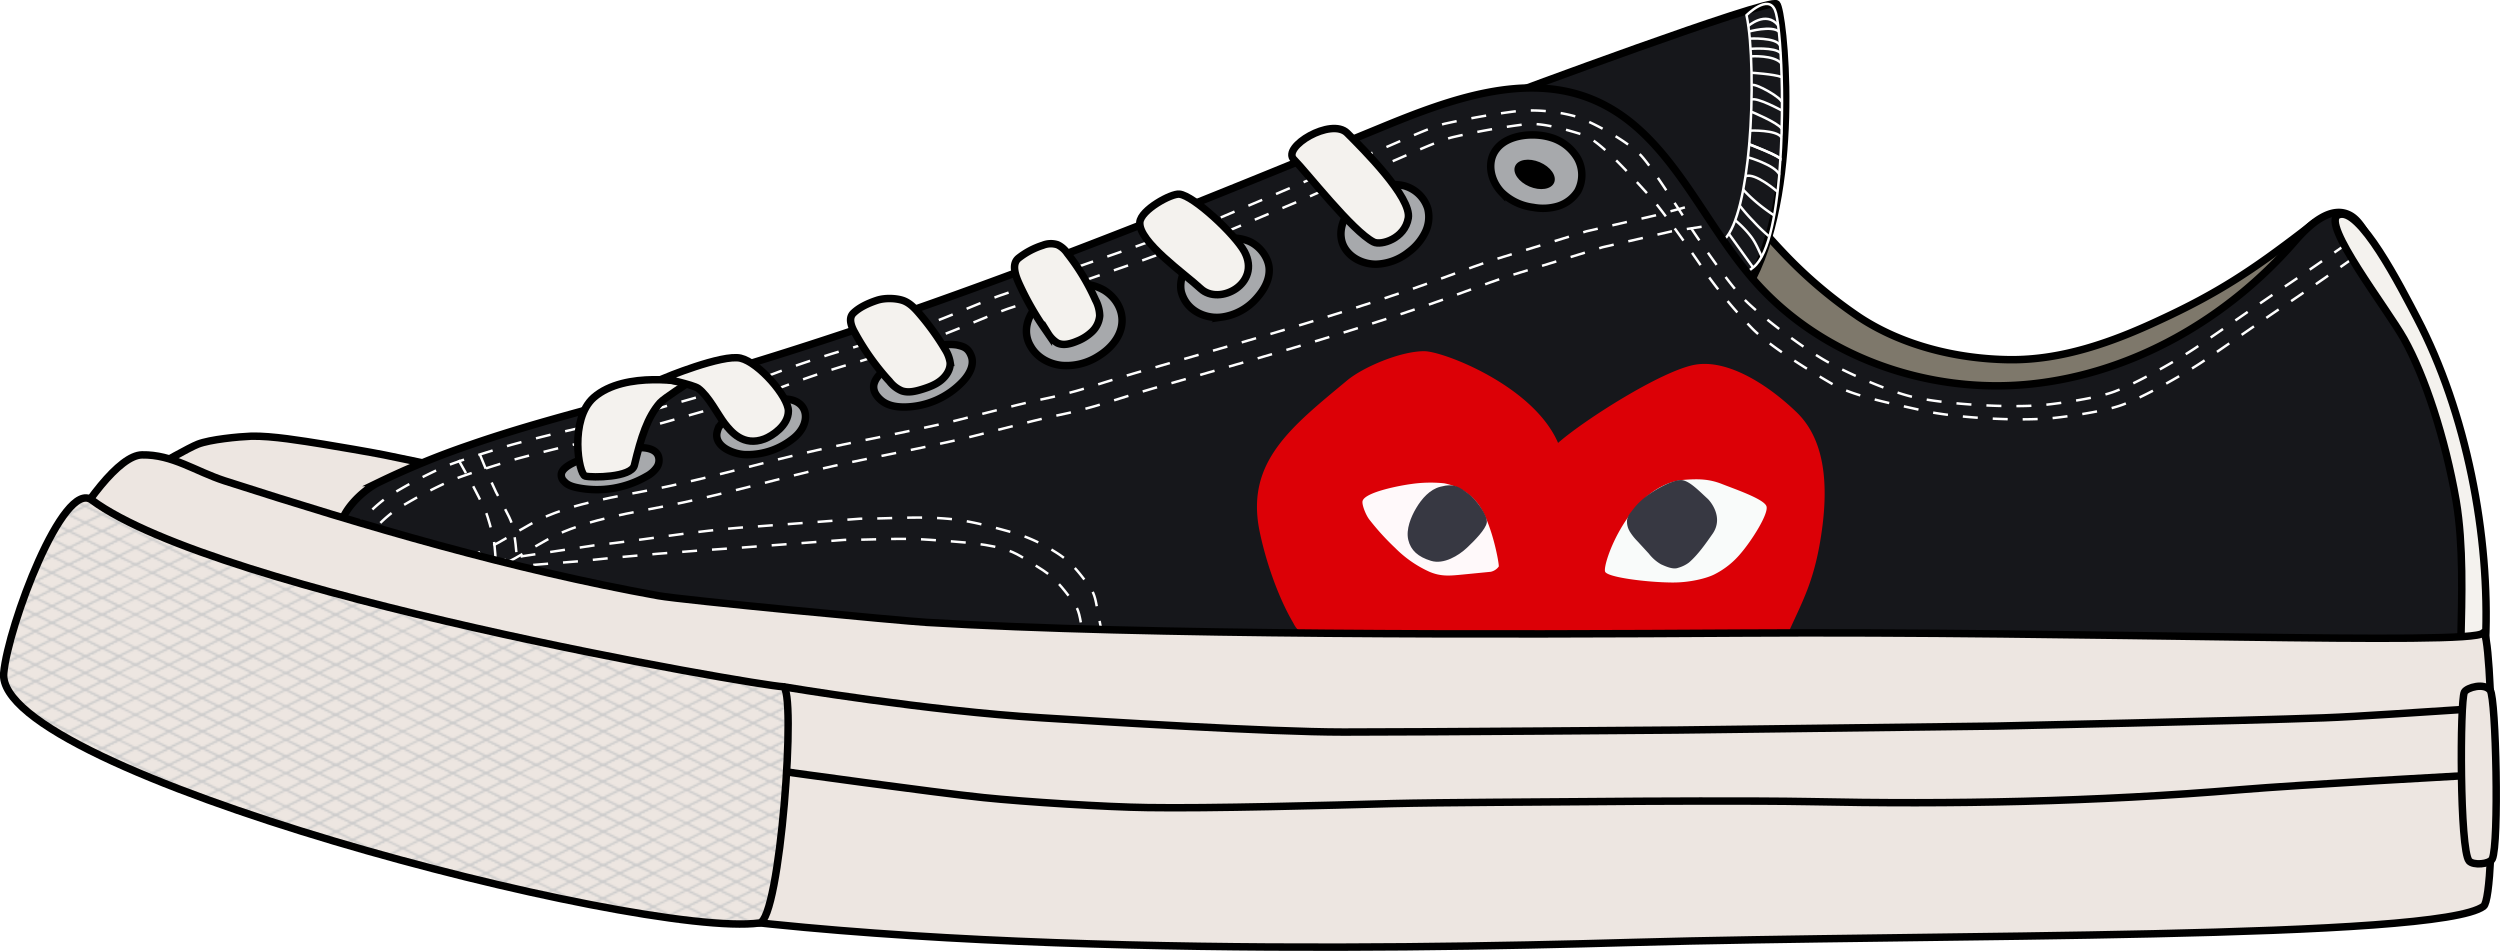 <svg id="Illustration" xmlns="http://www.w3.org/2000/svg" xmlns:xlink="http://www.w3.org/1999/xlink" width="1003" height="381.6" viewBox="0 0 1003 381.6"><defs><style>.cls-1,.cls-11,.cls-12,.cls-13,.cls-15,.cls-16,.cls-6{fill:none;}.cls-2,.cls-4{fill:#ede6e1;}.cls-2{stroke:#ccc;}.cls-11,.cls-12,.cls-13,.cls-14,.cls-15,.cls-16,.cls-17,.cls-18,.cls-19,.cls-2,.cls-3,.cls-4,.cls-5,.cls-6{stroke-miterlimit:10;}.cls-3{fill:#7e786b;}.cls-14,.cls-15,.cls-16,.cls-17,.cls-18,.cls-19,.cls-3,.cls-4,.cls-5{stroke:#000;}.cls-14,.cls-16,.cls-17,.cls-18,.cls-19,.cls-3,.cls-4,.cls-5{stroke-width:3px;}.cls-5{fill:#16171b;}.cls-11,.cls-12,.cls-13,.cls-6{stroke:#fff;}.cls-7{fill:#dc0006;}.cls-8{fill:#fff9fa;}.cls-9{fill:#373842;}.cls-10{fill:#f9fbfa;}.cls-11{stroke-dasharray:6.02 6.02;}.cls-12{stroke-dasharray:6.01 6.01;}.cls-13{stroke-dasharray:6;}.cls-14,.cls-20{fill:#f4f2ee;}.cls-15{stroke-width:0.75px;}.cls-17{fill:#f5f4f7;}.cls-18{fill:url(#New_Pattern);}.cls-19{fill:#a7a9ac;}</style><pattern id="New_Pattern" data-name="New Pattern" width="80" height="60" patternTransform="translate(68.3 82.2) scale(0.67)" patternUnits="userSpaceOnUse" viewBox="0 0 80 60"><rect class="cls-1" width="80" height="60"/><rect class="cls-2" x="80" y="59.6" width="80" height="60.4"/><polygon class="cls-2" points="85 57.1 75 62.1 85 67.1 95 62.1 85 57.1"/><rect class="cls-2" y="59.6" width="80" height="60.4"/><polygon class="cls-2" points="35 52.1 25 57.1 35 62.1 45 57.1 35 52.1"/><polygon class="cls-2" points="25 57.1 15 62.1 25 67.1 35 62.1 25 57.1"/><polygon class="cls-2" points="15 52.1 5 57.1 15 62.1 25 57.1 15 52.1"/><polygon class="cls-2" points="76 52.1 66 57.1 76 62.1 86 57.1 76 52.1"/><polygon class="cls-2" points="65 57.1 55 62.1 65 67.1 75 62.1 65 57.1"/><polygon class="cls-2" points="56 52.1 46 57.1 56 62.1 66 57.1 56 52.1"/><polygon class="cls-2" points="5 57.1 -5 62.1 5 67.1 15 62.1 5 57.1"/><polygon class="cls-2" points="86 57.1 76 62.1 86 67.1 96 62.1 86 57.1"/><rect class="cls-2" x="-80" y="59.6" width="80" height="60.4"/><polygon class="cls-2" points="-4 52.1 -14 57.1 -4 62.1 6 57.1 -4 52.1"/><polygon class="cls-2" points="6 57.1 -4 62.1 6 67.1 16 62.1 6 57.1"/><rect class="cls-2" x="80" y="-0.4" width="80" height="60.4"/><polygon class="cls-2" points="85 7.1 75 12.1 85 17.1 95 12.1 85 7.1"/><polygon class="cls-2" points="85 17.1 75 22.1 85 27.1 95 22.1 85 17.1"/><polygon class="cls-2" points="85 27.1 75 32.1 85 37.1 95 32.1 85 27.1"/><polygon class="cls-2" points="75 12.1 65 17.1 75 22.1 85 17.1 75 12.1"/><polygon class="cls-2" points="75 22.1 65 27.1 75 32.1 85 27.1 75 22.1"/><polygon class="cls-2" points="75 32.1 65 37.1 75 42.1 85 37.1 75 32.1"/><polygon class="cls-2" points="85 37.1 75 42.1 85 47.1 95 42.1 85 37.1"/><polygon class="cls-2" points="85 47.1 75 52.1 85 57.1 95 52.1 85 47.1"/><polygon class="cls-2" points="85 57.1 75 62.1 85 67.1 95 62.1 85 57.1"/><polygon class="cls-2" points="75 42.1 65 47.1 75 52.1 85 47.1 75 42.1"/><polygon class="cls-2" points="75 52.1 65 57.1 75 62.1 85 57.1 75 52.1"/><polygon class="cls-2" points="85 -2.9 75 2.1 85 7.1 95 2.1 85 -2.9"/><polygon class="cls-2" points="75 2.1 65 7.1 75 12.1 85 7.1 75 2.1"/><rect class="cls-2" y="-0.4" width="80" height="60.4"/><polygon class="cls-2" points="55 12.1 45 17.1 55 22.1 65 17.1 55 12.1"/><polygon class="cls-2" points="55 22.1 45 27.1 55 32.1 65 27.1 55 22.1"/><polygon class="cls-2" points="55 32.1 45 37.1 55 42.1 65 37.1 55 32.1"/><polygon class="cls-2" points="45 7.1 35 12.1 45 17.1 55 12.1 45 7.1"/><polygon class="cls-2" points="45 17.1 35 22.1 45 27.1 55 22.1 45 17.1"/><polygon class="cls-2" points="45 27.1 35 32.1 45 37.1 55 32.1 45 27.1"/><polygon class="cls-2" points="35 12.1 25 17.1 35 22.1 45 17.1 35 12.1"/><polygon class="cls-2" points="35 22.1 25 27.1 35 32.1 45 27.1 35 22.1"/><polygon class="cls-2" points="35 32.1 25 37.1 35 42.1 45 37.1 35 32.1"/><polygon class="cls-2" points="15 12.1 5 17.1 15 22.1 25 17.1 15 12.1"/><polygon class="cls-2" points="15 22.1 5 27.1 15 32.1 25 27.1 15 22.1"/><polygon class="cls-2" points="15 32.1 5 37.1 15 42.1 25 37.1 15 32.1"/><polygon class="cls-2" points="5 7.1 -5 12.1 5 17.1 15 12.1 5 7.1"/><polygon class="cls-2" points="5 17.1 -5 22.1 5 27.1 15 22.1 5 17.1"/><polygon class="cls-2" points="5 27.1 -5 32.1 5 37.1 15 32.1 5 27.1"/><polygon class="cls-2" points="-5 12.1 -15 17.1 -5 22.1 5 17.1 -5 12.1"/><polygon class="cls-2" points="-5 22.1 -15 27.1 -5 32.1 5 27.1 -5 22.1"/><polygon class="cls-2" points="-5 32.1 -15 37.1 -5 42.1 5 37.1 -5 32.1"/><polygon class="cls-2" points="35 -7.9 25 -2.9 35 2.1 45 -2.9 35 -7.9"/><polygon class="cls-2" points="35 2.1 25 7.1 35 12.1 45 7.1 35 2.1"/><polygon class="cls-2" points="25 -2.9 15 2.1 25 7.1 35 2.1 25 -2.9"/><polygon class="cls-2" points="15 -7.9 5 -2.9 15 2.1 25 -2.9 15 -7.9"/><polygon class="cls-2" points="15 2.1 5 7.1 15 12.1 25 7.1 15 2.1"/><polygon class="cls-2" points="76 -7.9 66 -2.9 76 2.1 86 -2.9 76 -7.9"/><polygon class="cls-2" points="75 2.1 65 7.1 75 12.1 85 7.1 75 2.1"/><polygon class="cls-2" points="65 -2.9 55 2.1 65 7.1 75 2.1 65 -2.9"/><polygon class="cls-2" points="56 -7.9 46 -2.9 56 2.1 66 -2.9 56 -7.9"/><polygon class="cls-2" points="55 2.1 45 7.1 55 12.1 65 7.1 55 2.1"/><polygon class="cls-2" points="55 42.1 45 47.1 55 52.1 65 47.1 55 42.1"/><polygon class="cls-2" points="55 52.1 45 57.1 55 62.1 65 57.1 55 52.1"/><polygon class="cls-2" points="45 37.1 35 42.1 45 47.1 55 42.1 45 37.1"/><polygon class="cls-2" points="45 47.1 35 52.1 45 57.1 55 52.1 45 47.1"/><polygon class="cls-2" points="45 57.1 35 62.1 45 67.1 55 62.1 45 57.1"/><polygon class="cls-2" points="35 42.1 25 47.1 35 52.1 45 47.1 35 42.1"/><polygon class="cls-2" points="35 52.1 25 57.1 35 62.1 45 57.1 35 52.1"/><polygon class="cls-2" points="15 42.1 5 47.1 15 52.1 25 47.1 15 42.1"/><polygon class="cls-2" points="15 52.1 5 57.1 15 62.1 25 57.1 15 52.1"/><polygon class="cls-2" points="5 37.1 -5 42.1 5 47.1 15 42.1 5 37.1"/><polygon class="cls-2" points="5 47.1 -5 52.1 5 57.1 15 52.1 5 47.1"/><polygon class="cls-2" points="5 57.1 -5 62.1 5 67.1 15 62.1 5 57.1"/><polygon class="cls-2" points="-5 42.1 -15 47.1 -5 52.1 5 47.1 -5 42.1"/><polygon class="cls-2" points="-5 52.1 -15 57.1 -5 62.1 5 57.1 -5 52.1"/><polygon class="cls-2" points="75 42.1 65 47.1 75 52.1 85 47.1 75 42.1"/><polygon class="cls-2" points="75 52.1 65 57.1 75 62.1 85 57.1 75 52.1"/><polygon class="cls-2" points="65 37.1 55 42.1 65 47.1 75 42.1 65 37.1"/><polygon class="cls-2" points="65 47.1 55 52.1 65 57.1 75 52.1 65 47.1"/><polygon class="cls-2" points="65 57.1 55 62.1 65 67.1 75 62.1 65 57.1"/><polygon class="cls-2" points="55 42.1 45 47.1 55 52.1 65 47.1 55 42.1"/><polygon class="cls-2" points="55 52.1 45 57.1 55 62.1 65 57.1 55 52.1"/><polygon class="cls-2" points="5 -2.9 -5 2.1 5 7.1 15 2.1 5 -2.9"/><polygon class="cls-2" points="-5 2.1 -15 7.1 -5 12.1 5 7.1 -5 2.1"/><polygon class="cls-2" points="65 7.1 55 12.1 65 17.1 75 12.1 65 7.1"/><polygon class="cls-2" points="65 17.1 55 22.1 65 27.1 75 22.1 65 17.1"/><polygon class="cls-2" points="65 27.1 55 32.1 65 37.1 75 32.1 65 27.1"/><polygon class="cls-2" points="25 57.1 15 62.1 25 67.1 35 62.1 25 57.1"/><polygon class="cls-2" points="75 32.1 65 37.1 75 42.1 85 37.1 75 32.1"/><polygon class="cls-2" points="85 37.1 75 42.1 85 47.1 95 42.1 85 37.1"/><polygon class="cls-2" points="85 47.1 75 52.1 85 57.1 95 52.1 85 47.1"/><polygon class="cls-2" points="75 22.1 65 27.1 75 32.1 85 27.1 75 22.1"/><polygon class="cls-2" points="75 12.1 65 17.1 75 22.1 85 17.1 75 12.1"/><polygon class="cls-2" points="85 7.1 75 12.1 85 17.1 95 12.1 85 7.1"/><polygon class="cls-2" points="86 -2.9 76 2.1 86 7.1 96 2.1 86 -2.9"/><polygon class="cls-2" points="85 17.1 75 22.1 85 27.1 95 22.1 85 17.1"/><polygon class="cls-2" points="85 27.1 75 32.1 85 37.1 95 32.1 85 27.1"/><rect class="cls-2" x="-80" y="-0.4" width="80" height="60.4"/><polygon class="cls-2" points="-4 -7.9 -14 -2.9 -4 2.1 6 -2.9 -4 -7.9"/><polygon class="cls-2" points="-5 2.1 -15 7.1 -5 12.1 5 7.1 -5 2.1"/><polygon class="cls-2" points="-5 42.1 -15 47.1 -5 52.1 5 47.1 -5 42.1"/><polygon class="cls-2" points="-5 52.1 -15 57.1 -5 62.1 5 57.1 -5 52.1"/><polygon class="cls-2" points="-5 32.1 -15 37.1 -5 42.1 5 37.1 -5 32.1"/><polygon class="cls-2" points="5 37.1 -5 42.1 5 47.1 15 42.1 5 37.1"/><polygon class="cls-2" points="5 47.1 -5 52.1 5 57.1 15 52.1 5 47.1"/><polygon class="cls-2" points="-5 22.1 -15 27.1 -5 32.1 5 27.1 -5 22.1"/><polygon class="cls-2" points="-5 12.1 -15 17.1 -5 22.1 5 17.1 -5 12.1"/><polygon class="cls-2" points="5 7.1 -5 12.1 5 17.1 15 12.1 5 7.1"/><polygon class="cls-2" points="6 -2.9 -4 2.1 6 7.1 16 2.1 6 -2.9"/><polygon class="cls-2" points="5 17.1 -5 22.1 5 27.1 15 22.1 5 17.1"/><polygon class="cls-2" points="5 27.1 -5 32.1 5 37.1 15 32.1 5 27.1"/><rect class="cls-2" x="80" y="-60.4" width="80" height="60.4"/><polygon class="cls-2" points="85 -2.9 75 2.1 85 7.1 95 2.1 85 -2.9"/><polygon class="cls-2" points="75 -7.9 65 -2.9 75 2.1 85 -2.9 75 -7.9"/><rect class="cls-2" y="-60.4" width="80" height="60.4"/><polygon class="cls-2" points="55 -7.9 45 -2.9 55 2.1 65 -2.9 55 -7.9"/><polygon class="cls-2" points="45 -2.9 35 2.1 45 7.1 55 2.1 45 -2.9"/><polygon class="cls-2" points="35 -7.9 25 -2.9 35 2.1 45 -2.9 35 -7.9"/><polygon class="cls-2" points="15 -7.9 5 -2.9 15 2.1 25 -2.9 15 -7.9"/><polygon class="cls-2" points="5 -2.9 -5 2.1 5 7.1 15 2.1 5 -2.9"/><polygon class="cls-2" points="-5 -7.9 -15 -2.9 -5 2.1 5 -2.9 -5 -7.9"/><polygon class="cls-2" points="75 -7.9 65 -2.9 75 2.1 85 -2.9 75 -7.9"/><polygon class="cls-2" points="65 -2.9 55 2.1 65 7.1 75 2.1 65 -2.9"/><polygon class="cls-2" points="55 -7.9 45 -2.9 55 2.1 65 -2.9 55 -7.9"/><polygon class="cls-2" points="25 -2.9 15 2.1 25 7.1 35 2.1 25 -2.9"/><rect class="cls-2" x="-80" y="-60.4" width="80" height="60.4"/><polygon class="cls-2" points="-5 -7.9 -15 -2.9 -5 2.1 5 -2.9 -5 -7.9"/></pattern></defs><title>CDG Converse Illustration</title><g id="Sock_Liner" data-name="Sock Liner"><path class="cls-3" d="M1383.7,556.2c-20.5,15.7-34.3,24.9-57.7,35.7-19,8.9-39.4,16.2-60.5,15.9s-42.8-5.7-60-17a180.8,180.8,0,0,1-29.6-24.9c-4.5-4.7-8.8-9.5-12.9-14.5-.8-.8-1.7-2.8-2.7-2.1s-1.1,4.6-1.3,5.5l-2.6,10.7c-.5,2-3.8,18.7-3,19.2,22.9,13.3,46,26.7,71.4,34.4,23.7,7.2,49.5,9.2,73.4,2.5,9.9-2.8,19.3-7,28.6-11.5s21.1-10.4,30.6-17.3C1371.9,582.2,1383.7,556.2,1383.7,556.2Z" transform="translate(-459.5 -463.5)"/></g><path id="Toe_Box" data-name="Toe Box" class="cls-4" d="M522.9,650.2s12.6-7.2,16-8.5c4.9-1.9,16.2-3,21.4-3.2,8.3-.2,20.6,1.9,28.8,3.2,6.1,1,18.4,3.1,24.5,4.3l20.3,4.2-31.5,31.2Z" transform="translate(-459.5 -463.5)"/><g id="Tongue"><path id="Tongue-2" data-name="Tongue" class="cls-5" d="M1062.4,502.4s107.2-40,109.9-37.3,10.1,71-9.6,109.9C1142,615.8,1062.4,502.4,1062.4,502.4Z" transform="translate(-459.5 -463.5)"/><line class="cls-6" x1="693.7" y1="93.9" x2="703.4" y2="107.4"/><path class="cls-6" d="M1155.7,551.9a39.4,39.4,0,0,1,6.3,6.5c2,2.6,3.4,6.2,4.4,8.3" transform="translate(-459.5 -463.5)"/><path class="cls-6" d="M1169.1,558.2a68.6,68.6,0,0,1-6.2-6,72.3,72.3,0,0,1-5.4-6.2" transform="translate(-459.5 -463.5)"/><path class="cls-6" d="M1158.9,539.6a59.8,59.8,0,0,0,5.7,5.4,71.3,71.3,0,0,0,6.5,4.8" transform="translate(-459.5 -463.5)"/><path class="cls-6" d="M1172.6,540.4s-8.9-7.8-12.8-6.2" transform="translate(-459.5 -463.5)"/><path class="cls-6" d="M1160.8,526.6s10.9,3.1,12.6,7" transform="translate(-459.5 -463.5)"/><path class="cls-6" d="M1151.4,559.5s-2.7,22.5,11.5,11.3c6.6-5.2,9.7-23.7,10.9-43.7-2.5-1.9-12.5-5.7-12.5-5.7C1159.8,538.7,1156.5,554.5,1151.4,559.5Z" transform="translate(-459.5 -463.5)"/><path class="cls-6" d="M1162.3,497.7c1.1-1.2,12.8,5.4,12,7" transform="translate(-459.5 -463.5)"/><path class="cls-6" d="M1162.3,492.7s8.7.5,12,1.7c-.4-13.7-1.5-24.3-2.7-26.9-2.8-6.5-11.4,2.1-11.4,2.1,2.3,10.7,2.7,33.2,1.1,51.8,0,0,10,3.8,12.5,5.7.2-2.8.3-5.7.4-8.5-2-3.1-12.5-2.7-12.5-2.7s10.5-.4,12.5,2.7c.1-1.2.1-2.3.1-3.5-1.7-2.5-12.2-6.8-12.2-6.8s10.5,4.3,12.2,6.8c.2-7.2.2-14.3,0-20.7C1171,493.2,1162.3,492.7,1162.3,492.7Zm-.1,10.8c2-1.2,12.1,4.3,12.1,4.3S1164.2,502.3,1162.2,503.5Z" transform="translate(-459.5 -463.5)"/><path class="cls-6" d="M1162,486.1s9.2-.6,12.1,2.8" transform="translate(-459.5 -463.5)"/><path class="cls-6" d="M1161.7,483.1s10-.8,12.1,1.7" transform="translate(-459.5 -463.5)"/><path class="cls-6" d="M1161.4,479s10.7-.6,12.2,2.7" transform="translate(-459.5 -463.5)"/><path class="cls-6" d="M1161,476.2s9.3-2.6,12.2,0" transform="translate(-459.5 -463.5)"/><path class="cls-6" d="M1160.7,474.1s7.3-6.6,12.2-.4" transform="translate(-459.5 -463.5)"/></g><g id="Upper"><path id="Canvas" class="cls-5" d="M596,676.4c-.3-7.4,9-16.2,15.3-19.3a321.6,321.6,0,0,1,36.5-15c25-8.7,50.7-15,76.2-22.1,99.1-27.5,194.7-66.2,289.8-105.4,27.2-11.2,58-22.5,85.1-11,30,12.7,42.6,47.4,63.9,71.9,27,31.2,70.3,46.3,111.3,42.1s79.2-26.2,106.2-57.4c5.9-6.8,14.7-14.7,22.4-10.1,2.3,1.4,3.9,3.7,5.4,6,31.6,49.5,51,108.6,47,167.2-140.5-.8-284.8,11.6-425.3,13.1S747.1,728.8,613,687.2c-5.5-1.7-11.3-3.7-14.8-8.2C596.4,676.7,596.1,678.4,596,676.4Z" transform="translate(-459.5 -463.5)"/><path id="Heart" class="cls-7" d="M982,717.7a10.5,10.5,0,0,1-3.6-4.2c-6.3-10.7-11.3-25.5-13.7-37.6-5.2-27.2,12.8-41.1,35.3-59.8,6.4-5.3,21.3-11.7,30.9-11.7,7.5,0,43.8,13.8,53.7,36.8,10.3-9.1,41.9-29.2,55.1-31.4s29.3,8.2,40.6,19.1,12.5,28.4,10.4,45.4c-2.9,22.9-8.5,30.9-14.7,45.3-.6,1.4.3,2.5-1,3.2a6.9,6.9,0,0,1-3.6.9L988,717.6Z" transform="translate(-459.5 -463.5)"/><g id="Left_Eye" data-name="Left Eye"><path class="cls-8" d="M1006.2,664.4c-.5,1.3,1.3,5.9,2.8,7.7a99.9,99.9,0,0,0,10.2,11.2,46.1,46.1,0,0,0,13.8,9.6c4.7,2,8.3,1.6,13.4,1.1l11.2-1.1a5.4,5.4,0,0,0,3.2-2.1c.3-.6-2.9-19.1-9.1-26.1a22.6,22.6,0,0,0-12.8-7.3,53.9,53.9,0,0,0-13.3.3C1021.1,658.3,1007.4,660.9,1006.2,664.4Z" transform="translate(-459.5 -463.5)"/><path class="cls-9" d="M1027.7,667.3c2.2-3.7,5.4-7.4,9.6-8.5,5.9-1.6,7.9.3,11.2,2.7s8,9,7.5,11.7-4.8,7.1-8,10.1-9.2,6.8-14.4,5.2-8.1-4.2-9.1-8.4S1025.6,670.8,1027.7,667.3Z" transform="translate(-459.5 -463.5)"/></g><g id="Right_Eye" data-name="Right Eye"><path class="cls-10" d="M1103.5,692.9c-1.4-2.7,9.8-35,31.7-36.9,5.6-.4,9.9-.4,15.2,1.7s16.8,6,17.8,8.9-5.9,13.8-10.3,18.9a33,33,0,0,1-10.7,8.5c-3,1.5-9.8,3.3-17.1,3.2C1119.9,697.1,1104.5,695.1,1103.5,692.9Z" transform="translate(-459.5 -463.5)"/><path class="cls-9" d="M1113.4,676.8a21.8,21.8,0,0,0,3,3.8l4.6,5a16.7,16.7,0,0,0,4.9,4.3c2,.9,4.9,2.2,6.9,1.4a13.2,13.2,0,0,0,4.3-2.1c3.7-3.2,6.8-7.7,9.6-11.7,4.4-6.6-1.1-13-2.1-13.9-3.2-2.9-7.5-7.5-10.7-7.5s-9.6,3.2-14.4,6.9a28.4,28.4,0,0,0-5.6,5.9,6.6,6.6,0,0,0-1.6,3.1,7.4,7.4,0,0,0,1,4.6C1113.3,676.7,1113.3,676.7,1113.4,676.8Z" transform="translate(-459.5 -463.5)"/></g></g><g id="Stitching"><path class="cls-6" d="M602.4,674.3l2.1-2.2" transform="translate(-459.5 -463.5)"/><path class="cls-11" d="M608.9,667.9a61.1,61.1,0,0,1,6.3-5.2,185.7,185.7,0,0,1,22.5-11.9c6-2.5,18.3-6.2,24.5-8.1,4.5-1.4,15.7-4.2,20.3-5.3,11.1-2.6,31.7-7.2,42.7-10.5s33.8-9.3,44.8-13.5c7.6-2.9,20.9-7.4,28.8-9.6,5.8-1.6,21.9-7,27.7-8.5,7.6-2,28.7-11.5,35.3-13.6,8.6-2.9,19.2-7.1,25.6-9.5s22.4-7.8,29.8-10.5,23.3-7.4,31-10.5l29.9-12.7c8.3-3.5,23.8-10.6,32-13.7s21.5-9.7,28.8-11.6a301.3,301.3,0,0,1,29.9-5.2,67.6,67.6,0,0,1,22.4,2.1c7.2,2.2,21.6,10.3,26.7,15.8s17.1,24.9,22.4,32.6,13.6,19.7,19.2,25.3c7.2,7.2,23.2,19.1,32,24.2s25.8,12.5,35.2,14.7c13.3,3.1,39.8,4.6,53.4,3.2,6.8-.7,21.1-2.8,27.7-5.3,8.9-3.3,25.3-12.6,33.1-17.9s26.1-18.1,35.2-24.2c5.5-3.6,19.6-13.4,27.1-18.7" transform="translate(-459.5 -463.5)"/><path class="cls-6" d="M1405.7,558.1l2.4-1.7" transform="translate(-459.5 -463.5)"/><path class="cls-6" d="M605.6,679.6l2.1-2.1" transform="translate(-459.5 -463.5)"/><path class="cls-12" d="M612.1,673.3a52.1,52.1,0,0,1,6.3-5.3,185.7,185.7,0,0,1,22.5-11.9c6-2.4,18.3-6.2,24.5-8.1,4.5-1.3,15.7-4.1,20.3-5.2,11.1-2.6,31.7-7.3,42.7-10.5s33.8-9.4,44.8-13.5c7.6-2.9,20.9-7.5,28.8-9.6,5.8-1.6,21.9-7.1,27.7-8.6,7.6-2,28.7-11.5,35.3-13.6,8.6-2.8,19.2-7.1,25.6-9.5s22.4-7.7,29.9-10.5,23.2-7.3,30.9-10.5l29.9-12.6c8.3-3.6,23.9-10.6,32-13.7s21.5-9.7,28.8-11.6a275.1,275.1,0,0,1,29.9-5.3c6.9-.6,16.8,2.5,22.4,4.2,7.2,2.2,21.6,18.9,26.7,24.4s17.1,22.7,22.4,30.5a189.8,189.8,0,0,0,19.2,23.1c7.2,7.2,23.2,17,32,22.1s25.8,8.2,35.2,10.4c13.3,3.2,39.8,4.6,53.4,3.2,6.8-.7,21.1-2.8,27.7-5.3,8.9-3.2,25.3-12.6,33.1-17.9s26.1-18.1,35.2-24.1c5.5-3.7,19.6-13.5,27.1-18.8" transform="translate(-459.5 -463.5)"/><path class="cls-6" d="M1408.9,563.4l2.4-1.7" transform="translate(-459.5 -463.5)"/><path class="cls-13" d="M643.5,648.1l5.4,9.6c1.4,2.6,4,7.8,5.3,10.7s2.5,8.1,3.2,10.7,1.1,11.7,1.1,11.7" transform="translate(-459.5 -463.5)"/><path class="cls-13" d="M652.1,646s4.2,10.5,6.4,14.9,5.3,9.4,6.4,12.8,2.1,12.8,2.1,17.1" transform="translate(-459.5 -463.5)"/><path class="cls-13" d="M643.5,526.5" transform="translate(-459.5 -463.5)"/><path class="cls-13" d="M646.7,687.6s9.7-4.7,12.8-6.4,12.7-7.6,17.1-9.6c14.2-6.5,29.7-8.7,44.8-11.7s32.8-7.6,49.1-11.8c24.1-6.1,39.8-8.5,64-13.9,8.2-1.6,33.5-8.6,41.7-10.2,16.2-3.3,23.4-6.4,39.3-11,40.1-11.6,69.4-19.5,108.9-33,7.5-2.5,25.7-9.4,33.2-11.9l38.4-11.8,27.7-6.4,11.8-3.2" transform="translate(-459.5 -463.5)"/><path class="cls-13" d="M653.1,694s9.7-4.7,12.8-6.4S678.6,680,683,678c14.2-6.5,29.7-8.7,44.8-11.7s32.8-7.6,49.1-11.8c24.1-6.1,39.8-8.5,64-13.9,8.2-1.6,33.5-8.6,41.7-10.2,16.2-3.3,23.4-6.4,39.3-11,40.1-11.6,69.4-19.5,108.9-33,7.5-2.5,25.7-9.4,33.2-11.9l38.4-11.8,27.8-6.4,13.8-2.1" transform="translate(-459.5 -463.5)"/><path class="cls-13" d="M901.8,718.5c-.9-4.4-1.7-9-2.6-13.4s-2.1-5.6-4.6-9c-3.8-5-6.8-8.2-12.1-11.4a66.5,66.5,0,0,0-16.5-7.5c-8.7-2.4-17.6-4.9-26.6-5.6-11.6-1-23.2,0-34.7,0L762,674.8c-21.4,1.3-42.7,5.2-64.1,7.5l-28.5,4.3L653,690.1" transform="translate(-459.5 -463.5)"/><path class="cls-13" d="M895.4,725c-.9-4.5-1.7-9-2.6-13.5s-2.1-5.6-4.6-9c-3.8-5-6.8-8.2-12.1-11.4s-8.5-5.9-14.4-7.5c-8.7-2.4-19.7-2.8-28.7-3.5-11.6-.9-23.2,0-34.7,0l-42.7,3.2c-21.4,1.4-42.7,3.1-64.1,5.4l-26.4,2.1-14.3,3.6" transform="translate(-459.5 -463.5)"/></g><g id="Layer_10" data-name="Layer 10"><path class="cls-14" d="M1447.2,718.9c3.2,0,6.3,2.1,9.5,2.1,1.9-42.6-7.7-92.1-27.5-129.9-6.3-12-23.3-45.6-31.7-41.3-6.9,3.4,19.6,37.4,26.5,49.7,8.3,14.8,16.5,39.6,20.9,64.9,3,18,2.3,38.4,1.9,56.7C1446.9,721.1,1447.1,718.9,1447.2,718.9Z" transform="translate(-459.5 -463.5)"/></g><g id="Mid_Sole" data-name="Mid Sole"><path class="cls-4" d="M1455.6,717.5c4-5.2,5.8,105.5.3,109.6-18.4,13.5-221,11.1-341.5,14.5-100.8,2.9-299,5.8-421.4-18.2-138.7-27.2-221.6-70.6-227.8-85.8s33.2-91.4,51.3-91.6c12.2-.2,21.4,6.6,33.1,10.4,57.2,18.4,115.2,35.5,174,46.1,10,1.8,97.6,10.1,107.7,10.7,88.6,5.3,230,4.9,326.6,4.3C1296.9,716.6,1451.7,722.6,1455.6,717.5Z" transform="translate(-459.5 -463.5)"/><path class="cls-4" d="M1448.2,741.2c-1.8,3.7-1.9,63.2,1.9,67.7,1.6,1.9,8.2,1.4,9.3-.8,2.8-6,1.5-64.4-.8-67.6S1449.2,739.3,1448.2,741.2Z" transform="translate(-459.5 -463.5)"/><path class="cls-15" d="M491.5,661.2" transform="translate(-459.5 -463.5)"/><path class="cls-16" d="M773.6,773s60.3,8.4,80.5,10.5c16.4,1.7,49.3,3.8,65.8,4,24.5.4,73.5-.9,98-1.6,20.2-.5,60.6-.6,80.8-.8s65.1-.4,86.3,0c57.3,1.2,115.3.1,173.6-4.8,22.4-1.9,89.6-5.6,89.6-5.6" transform="translate(-459.5 -463.5)"/><path class="cls-16" d="M773.6,739s58.4,9.8,104,12.5c22.8,1.4,90.7,5.7,121,5.7,33.3,0,133.3-.8,133.3-.8l128.5-1.6s98.5-2.1,131.3-3.3c13.9-.5,42.1-2.5,56.5-3.4" transform="translate(-459.5 -463.5)"/><path class="cls-17" d="M810.7,742.6" transform="translate(-459.5 -463.5)"/><path class="cls-18" d="M773.6,739c5.7.2-1.1,93.7-9.4,94.8-47.7,6.4-306.9-60.7-303.2-100.3,1.8-19.1,23.9-77.8,35.3-69.4C546.7,701.4,763.5,738.6,773.6,739Z" transform="translate(-459.5 -463.5)"/></g><g id="Laces"><path class="cls-19" d="M684.7,653.7a3.5,3.5,0,0,0,1.2,3c1.3,1.5,3.4,2.1,5.4,2.5a39.7,39.7,0,0,0,27.6-4.6,11.4,11.4,0,0,0,3.9-3.3,5.1,5.1,0,0,0,.8-4.9c-1.1-2.8-4.8-3.4-7.9-3.3S685.7,646.9,684.7,653.7Z" transform="translate(-459.5 -463.5)"/><path class="cls-14" d="M714,650.2c2.7-11.3,5.3-19.4,10.3-25.1,1.7-1.9,11.5-8.1,11.5-8.1s-25.4-5.1-38.1,6c-9.8,8.7-6.1,30.8-3.4,31.5S712.8,655.1,714,650.2Z" transform="translate(-459.5 -463.5)"/><path class="cls-19" d="M747.1,637.4c-.7,5.6,7.2,8.5,11.8,8.5a29.5,29.5,0,0,0,19.1-6.7c7.9-6.5,5.6-16.7-5.6-15.5a52.1,52.1,0,0,0-17.6,5.8c-2.5,1.3-5.8,3.2-7.1,5.8A11.5,11.5,0,0,0,747.1,637.4Z" transform="translate(-459.5 -463.5)"/><path class="cls-14" d="M750.2,633.4c2.6,3.3,7.5,9.4,16,6.2,3.1-1.2,9.6-5.4,9.6-11.2s-11.9-19.5-19.2-21.2-30.9,8.1-30.9,8.1,11.9,2.6,13.9,4C743.8,622.4,747.5,629.9,750.2,633.4Z" transform="translate(-459.5 -463.5)"/><path class="cls-19" d="M810.4,616.8c-.9,2.2-.3,4.7,2.4,7.1s6.2,2.9,9.6,2.9a32.8,32.8,0,0,0,23.5-10.4c2.5-2.7,4.6-6.5,3.3-10s-3.3-3.9-5.8-4.5a19,19,0,0,0-7.5.4C830.8,603.4,813.2,609.4,810.4,616.8Z" transform="translate(-459.5 -463.5)"/><path class="cls-14" d="M815.3,615.3l1.1,1.2a12.1,12.1,0,0,0,4.9,3.8c2.6.9,5.5.2,8.1-.6s5.4-1.8,7.6-3.6,3.9-4.4,3.7-7.2a13.7,13.7,0,0,0-2-5.2,102.1,102.1,0,0,0-10.2-14.2c-1.7-2-3.6-4.1-6.1-5.2s-7.5-1.5-11.1-.3-7,2.8-9.4,5.1-.5,6.1.9,8.5A99.3,99.3,0,0,0,815.3,615.3Z" transform="translate(-459.5 -463.5)"/><path class="cls-19" d="M871.3,596.6a11.7,11.7,0,0,0,1.7,5.8c2.5,4.5,7.4,7.2,12.5,7.7a23.8,23.8,0,0,0,14.5-3.6c4.8-2.9,9-7.5,9.6-13.1s-2.6-10.7-7.2-13.5a18.9,18.9,0,0,0-15.6-1.4C879.3,581,871.1,588.5,871.3,596.6Z" transform="translate(-459.5 -463.5)"/><path class="cls-14" d="M879,595.9l1.1,1.6a11.3,11.3,0,0,0,3.6,3.6c2.5,1.2,5.5.3,8.1-.8a18.5,18.5,0,0,0,5.8-3.7,10,10,0,0,0,3.1-6.4,14.2,14.2,0,0,0-1.7-6.4,88.7,88.7,0,0,0-11.3-18.7,9.7,9.7,0,0,0-3.9-3.4,8.6,8.6,0,0,0-5.9.2,30.8,30.8,0,0,0-9.8,5.2c-3,2.5-1,7.4.3,10.3A116.6,116.6,0,0,0,879,595.9Z" transform="translate(-459.5 -463.5)"/><path class="cls-19" d="M933.4,580.4a13.4,13.4,0,0,0,2.2,4.7c3.2,4.3,8.9,6.3,14.2,5.6a22.5,22.5,0,0,0,13.7-7.4c3-3.3,5.4-7.4,5.2-11.9s-3.7-9.2-8.1-11.1a17.6,17.6,0,0,0-14.2.4C939.4,563.9,931.9,572.4,933.4,580.4Z" transform="translate(-459.5 -463.5)"/><path class="cls-14" d="M941.2,579.3c7.5,7,24.4-2,17.6-14.8-3.8-7-20.4-22.5-26.1-23.1-3.2-.4-15.5,6.3-15.9,11.3C916.2,560.5,934.9,573.4,941.2,579.3Z" transform="translate(-459.5 -463.5)"/><path class="cls-19" d="M997.6,559a10.3,10.3,0,0,0,1.6,4.3c2.6,4,7.5,6.2,12.3,6.2a22.1,22.1,0,0,0,13.2-4.9,21.8,21.8,0,0,0,6.5-7.7,13.9,13.9,0,0,0,1.1-9.8,13.7,13.7,0,0,0-9.6-9.1,18.8,18.8,0,0,0-13.3,2C1003.3,543.4,996.5,551.5,997.6,559Z" transform="translate(-459.5 -463.5)"/><path class="cls-14" d="M1010.6,560.6c2.9,1.5,12.5-1.3,13.9-9.6s-18.1-27.7-24.5-34.1-26.4,5.6-21.4,10.6S1002.1,556.3,1010.6,560.6Z" transform="translate(-459.5 -463.5)"/><path class="cls-19" d="M1059.9,523.3a10.5,10.5,0,0,0-2,4.1c-1.1,4.7.7,9.7,4,13.2a22,22,0,0,0,12.7,6.1,21.1,21.1,0,0,0,10-.5,14.5,14.5,0,0,0,7.9-6,13.8,13.8,0,0,0-.1-13.2,18.4,18.4,0,0,0-10.6-8.3C1075.1,516.6,1064.5,517.3,1059.9,523.3Z" transform="translate(-459.5 -463.5)"/><ellipse cx="1074.7" cy="532.9" rx="5.3" ry="8.5" transform="translate(-293.4 852.6) rotate(-67.1)"/><path class="cls-20" d="M1388.5,556.6" transform="translate(-459.5 -463.5)"/></g></svg>